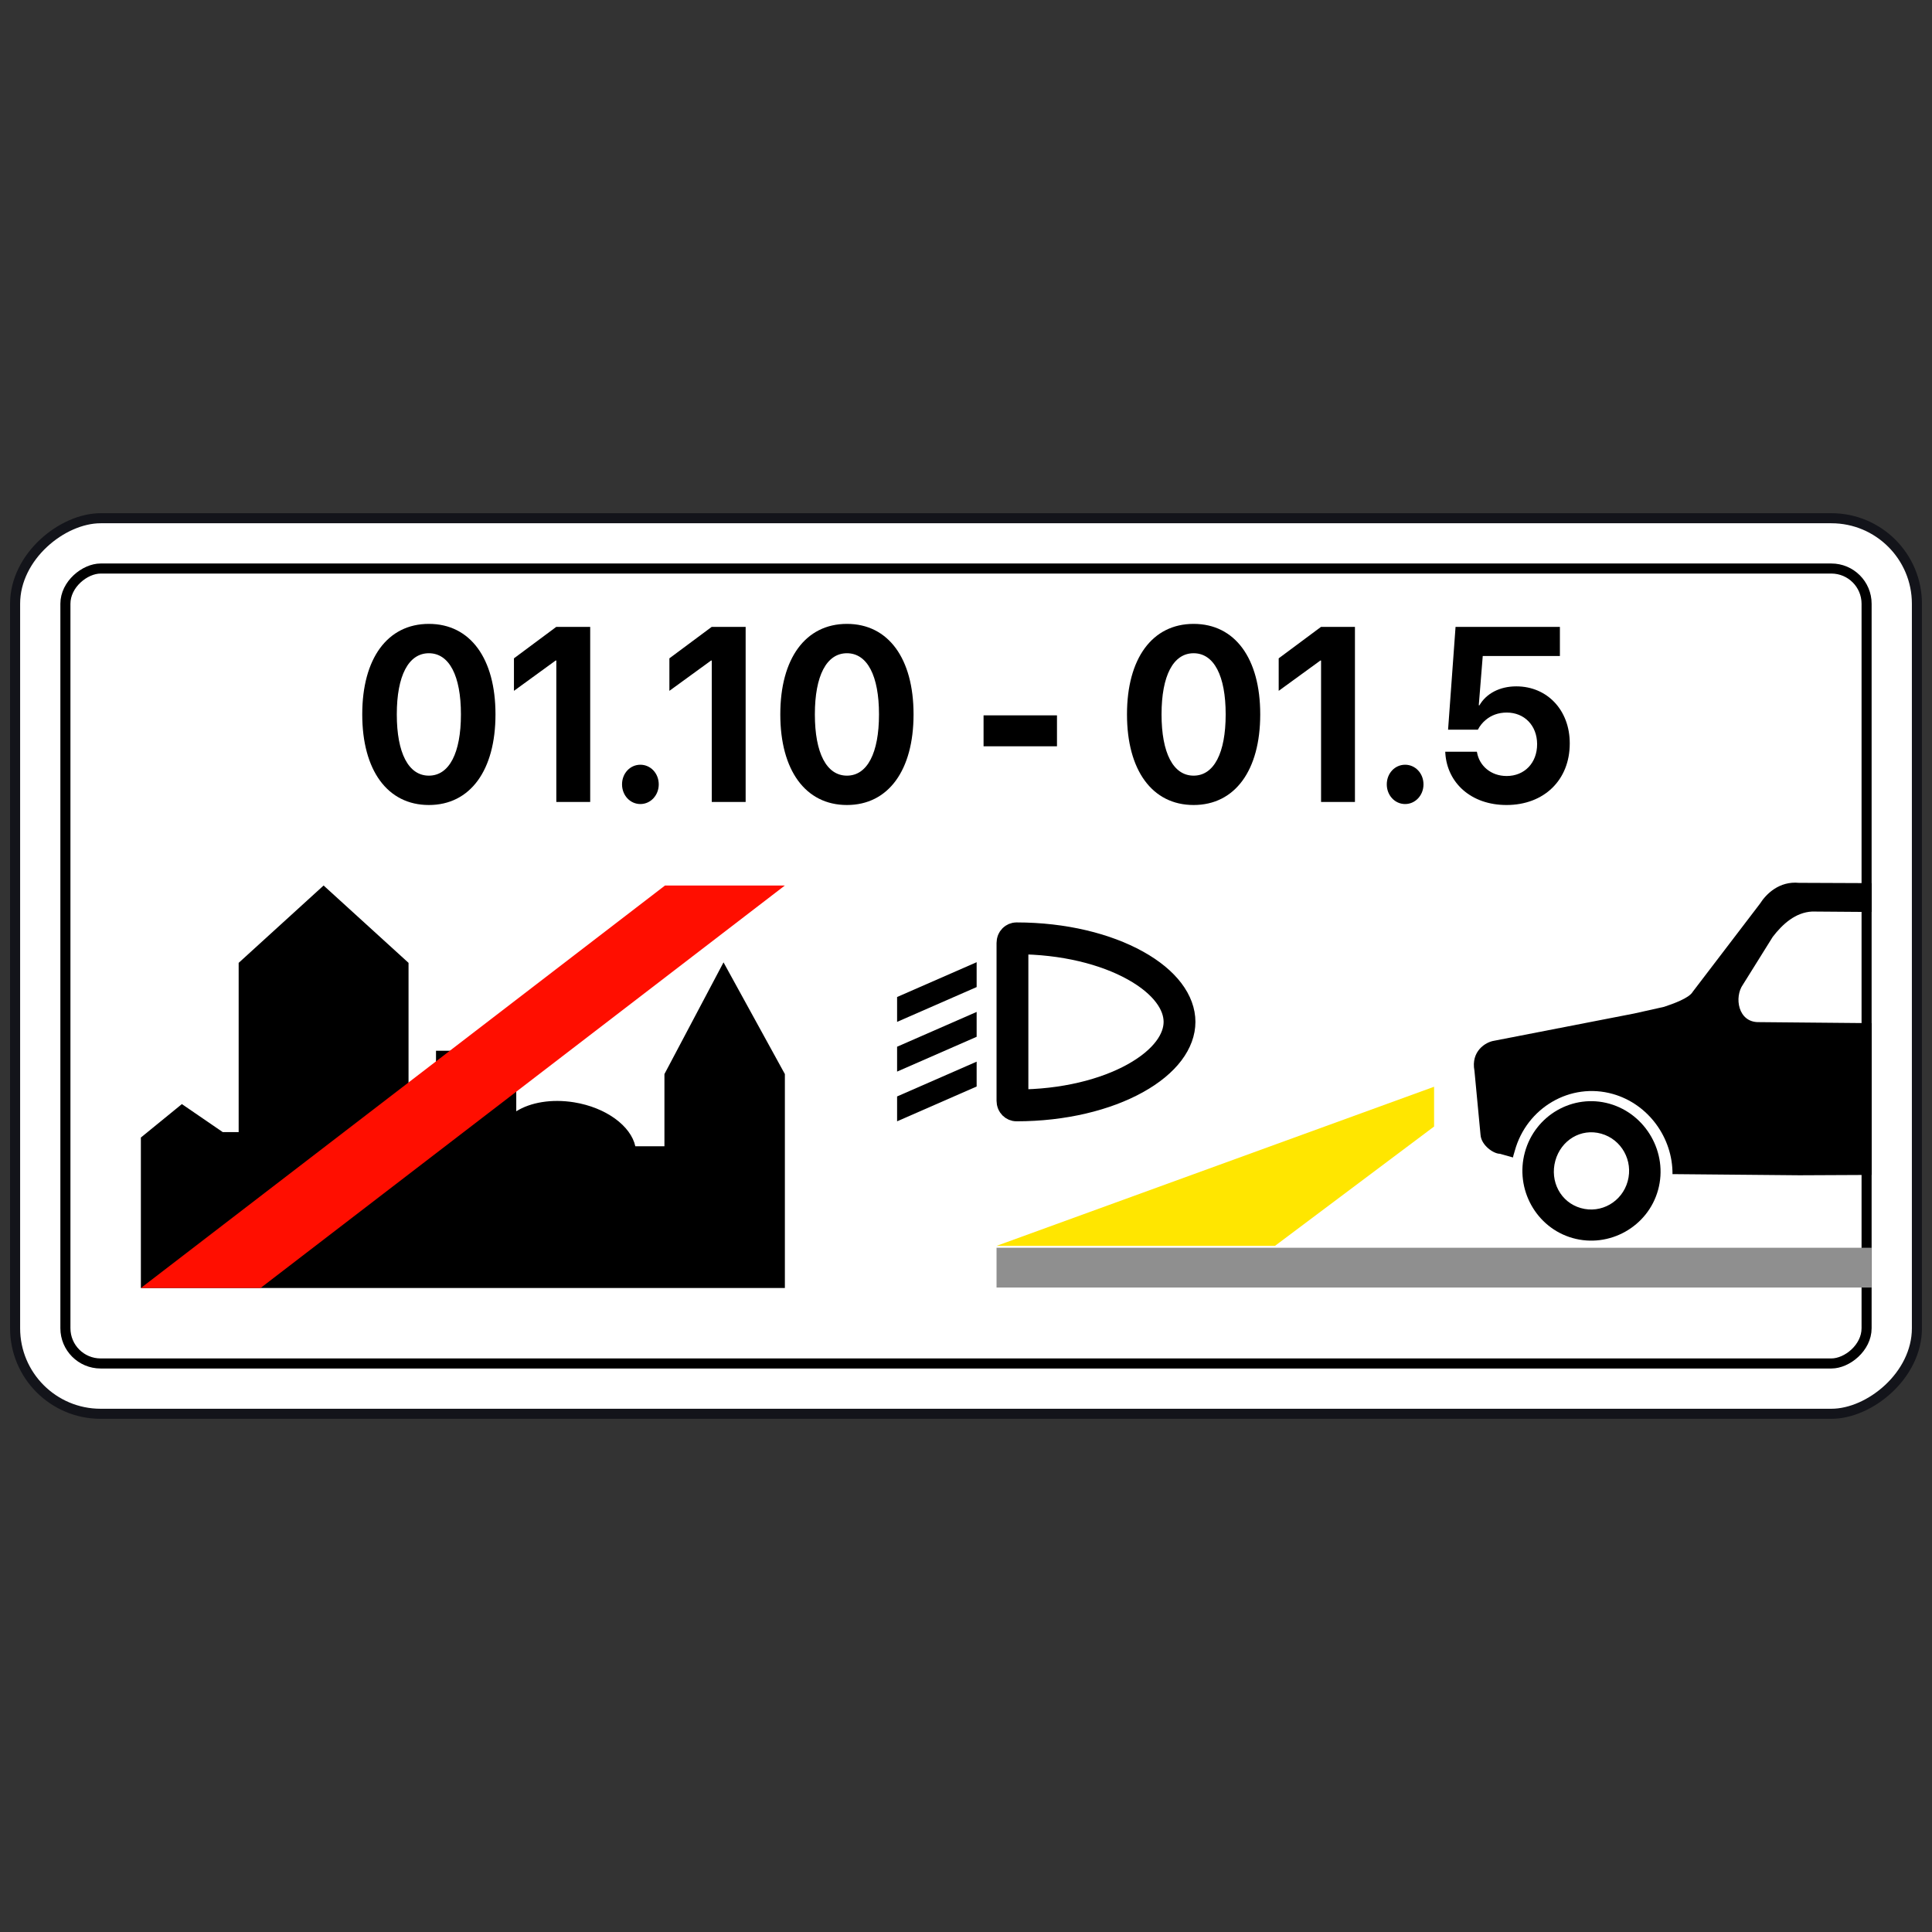 <svg width="200" height="200" viewBox="0 0 200 200" fill="none" xmlns="http://www.w3.org/2000/svg">
<rect x="0" y="0" width="200" height="200" fill="#333333" stroke="none"/>
<rect x="1.563" y="146.355" width="92.708" height="196.875" rx="8.854" transform="rotate(-90 1.563 146.355)" fill="white" stroke="#13141A" stroke-width="1.042"/>
<rect x="6.771" y="141.146" width="82.292" height="186.458" rx="3.646" transform="rotate(-90 6.771 141.146)" stroke="black" stroke-width="1.042"/>
<path fill-rule="evenodd" clip-rule="evenodd" d="M68.782 118.663V111.188L74.899 99.624L81.25 111.188V118.663V123.837V133.334H14.583V117.757L18.829 114.295L23.061 117.196H24.706V99.675L33.499 91.667L42.292 99.675V117.196H45.135V112.866V108.774H53.443V112.866V115.04C54.898 114.126 57.085 113.733 59.428 114.112C62.749 114.65 65.313 116.566 65.769 118.663H68.782Z" fill="black"/>
<path d="M68.843 91.667L14.583 133.334H26.971L81.25 91.667H68.843Z" fill="#FF0E00"/>
<path d="M193.75 91.422L186.226 91.391C184.204 91.199 182.847 92.51 182.179 93.566L175.231 102.669C174.86 103.331 173.194 103.916 172.26 104.228L169.163 104.919L154.673 107.738C153.785 107.87 152.247 108.825 152.635 110.851L153.265 117.487C153.344 118.563 154.611 119.444 155.273 119.439L156.621 119.82C156.651 119.664 156.695 119.517 156.741 119.368C156.764 119.292 156.787 119.215 156.809 119.136C158.035 114.669 162.563 112.003 166.965 113.249C170.666 114.296 173.164 117.807 173.136 121.544L186.274 121.663L193.75 121.628V105.912L193.375 105.913L182.089 105.81C179.904 105.862 179.511 103.204 180.428 101.928L183.51 96.989C184.537 95.65 185.869 94.451 187.591 94.362L193.75 94.408V91.422Z" fill="black"/>
<path fill-rule="evenodd" clip-rule="evenodd" d="M166.614 114.258C170.388 115.326 172.699 119.341 171.647 123.173C170.596 127.005 166.575 129.232 162.799 128.163C159.025 127.096 156.807 123.104 157.858 119.272C158.91 115.44 162.841 113.191 166.614 114.258ZM165.764 117.359C163.662 116.764 161.591 118.032 161.006 120.162C160.421 122.293 161.552 124.467 163.65 125.06C165.749 125.654 167.915 124.413 168.499 122.282C169.084 120.152 167.865 117.953 165.764 117.359Z" fill="black"/>
<rect x="103.162" y="129.167" width="90.588" height="4.118" fill="#8F8F8F"/>
<path d="M148.456 116.618V112.5L103.162 128.971H131.985L148.456 116.618Z" fill="#FFE600"/>
<path d="M44.396 83.334C48.689 83.334 51.292 79.73 51.292 73.965V73.94C51.292 68.176 48.689 64.584 44.396 64.584C40.104 64.584 37.5 68.176 37.5 73.94V73.965C37.5 79.73 40.104 83.334 44.396 83.334ZM44.396 80.295C42.285 80.295 41.077 77.946 41.077 73.965V73.94C41.077 69.959 42.285 67.623 44.396 67.623C46.507 67.623 47.715 69.959 47.715 73.94V73.965C47.715 77.946 46.507 80.295 44.396 80.295Z" fill="black"/>
<path d="M57.59 83.02H61.097V64.898H57.579L53.204 68.151V71.516L57.52 68.377H57.59V83.02Z" fill="black"/>
<path d="M66.293 83.234C67.349 83.234 68.193 82.329 68.193 81.199C68.193 80.056 67.349 79.165 66.293 79.165C65.226 79.165 64.393 80.056 64.393 81.199C64.393 82.329 65.226 83.234 66.293 83.234Z" fill="black"/>
<path d="M73.682 83.02H77.189V64.898H73.67L69.295 68.151V71.516L73.611 68.377H73.682V83.02Z" fill="black"/>
<path d="M87.674 83.334C91.966 83.334 94.57 79.73 94.57 73.965V73.94C94.57 68.176 91.966 64.584 87.674 64.584C83.381 64.584 80.777 68.176 80.777 73.94V73.965C80.777 79.73 83.381 83.334 87.674 83.334ZM87.674 80.295C85.562 80.295 84.355 77.946 84.355 73.965V73.94C84.355 69.959 85.562 67.623 87.674 67.623C89.785 67.623 90.993 69.959 90.993 73.94V73.965C90.993 77.946 89.785 80.295 87.674 80.295Z" fill="black"/>
<path d="M101.818 77.256H109.418V74.053H101.818V77.256Z" fill="black"/>
<path d="M123.562 83.334C127.855 83.334 130.458 79.73 130.458 73.965V73.94C130.458 68.176 127.855 64.584 123.562 64.584C119.27 64.584 116.666 68.176 116.666 73.94V73.965C116.666 79.73 119.27 83.334 123.562 83.334ZM123.562 80.295C121.451 80.295 120.243 77.946 120.243 73.965V73.94C120.243 69.959 121.451 67.623 123.562 67.623C125.673 67.623 126.881 69.959 126.881 73.94V73.965C126.881 77.946 125.673 80.295 123.562 80.295Z" fill="black"/>
<path d="M136.756 83.02H140.263V64.898H136.745L132.37 68.151V71.516L136.686 68.377H136.756V83.02Z" fill="black"/>
<path d="M145.459 83.234C146.514 83.234 147.359 82.329 147.359 81.199C147.359 80.056 146.514 79.165 145.459 79.165C144.392 79.165 143.559 80.056 143.559 81.199C143.559 82.329 144.392 83.234 145.459 83.234Z" fill="black"/>
<path d="M155.956 83.334C159.826 83.334 162.5 80.76 162.5 76.967V76.942C162.5 73.526 160.178 71.052 156.964 71.052C155.252 71.052 153.856 71.793 153.153 73.011H153.082L153.493 67.912H161.48V64.898H150.678L149.904 75.535H152.988C153.188 75.158 153.457 74.807 153.798 74.53C154.372 74.041 155.111 73.764 155.979 73.764C157.809 73.764 159.111 75.108 159.122 77.017V77.042C159.122 78.976 157.82 80.332 155.967 80.332C154.337 80.332 153.153 79.278 152.906 77.909L152.883 77.821H149.611L149.622 78.009C149.833 81.036 152.273 83.334 155.956 83.334Z" fill="black"/>
<path d="M105.22 114.43C105.038 114.43 104.809 114.269 104.809 113.955V97.612C104.809 97.298 105.038 97.136 105.22 97.136C110.111 97.136 114.457 98.241 117.523 99.944C120.644 101.678 122.103 103.811 122.103 105.783C122.103 107.756 120.644 109.889 117.523 111.623C114.457 113.326 110.111 114.43 105.22 114.43Z" stroke="black" stroke-width="3.294"/>
<path d="M92.867 103.21L101.102 99.607V102.181L92.867 105.784V103.21Z" fill="black"/>
<path d="M92.867 108.357L101.102 104.754V107.328L92.867 110.931V108.357Z" fill="black"/>
<path d="M101.102 109.902L92.867 113.504V116.078L101.102 112.475V109.902Z" fill="black"/>
</svg>
